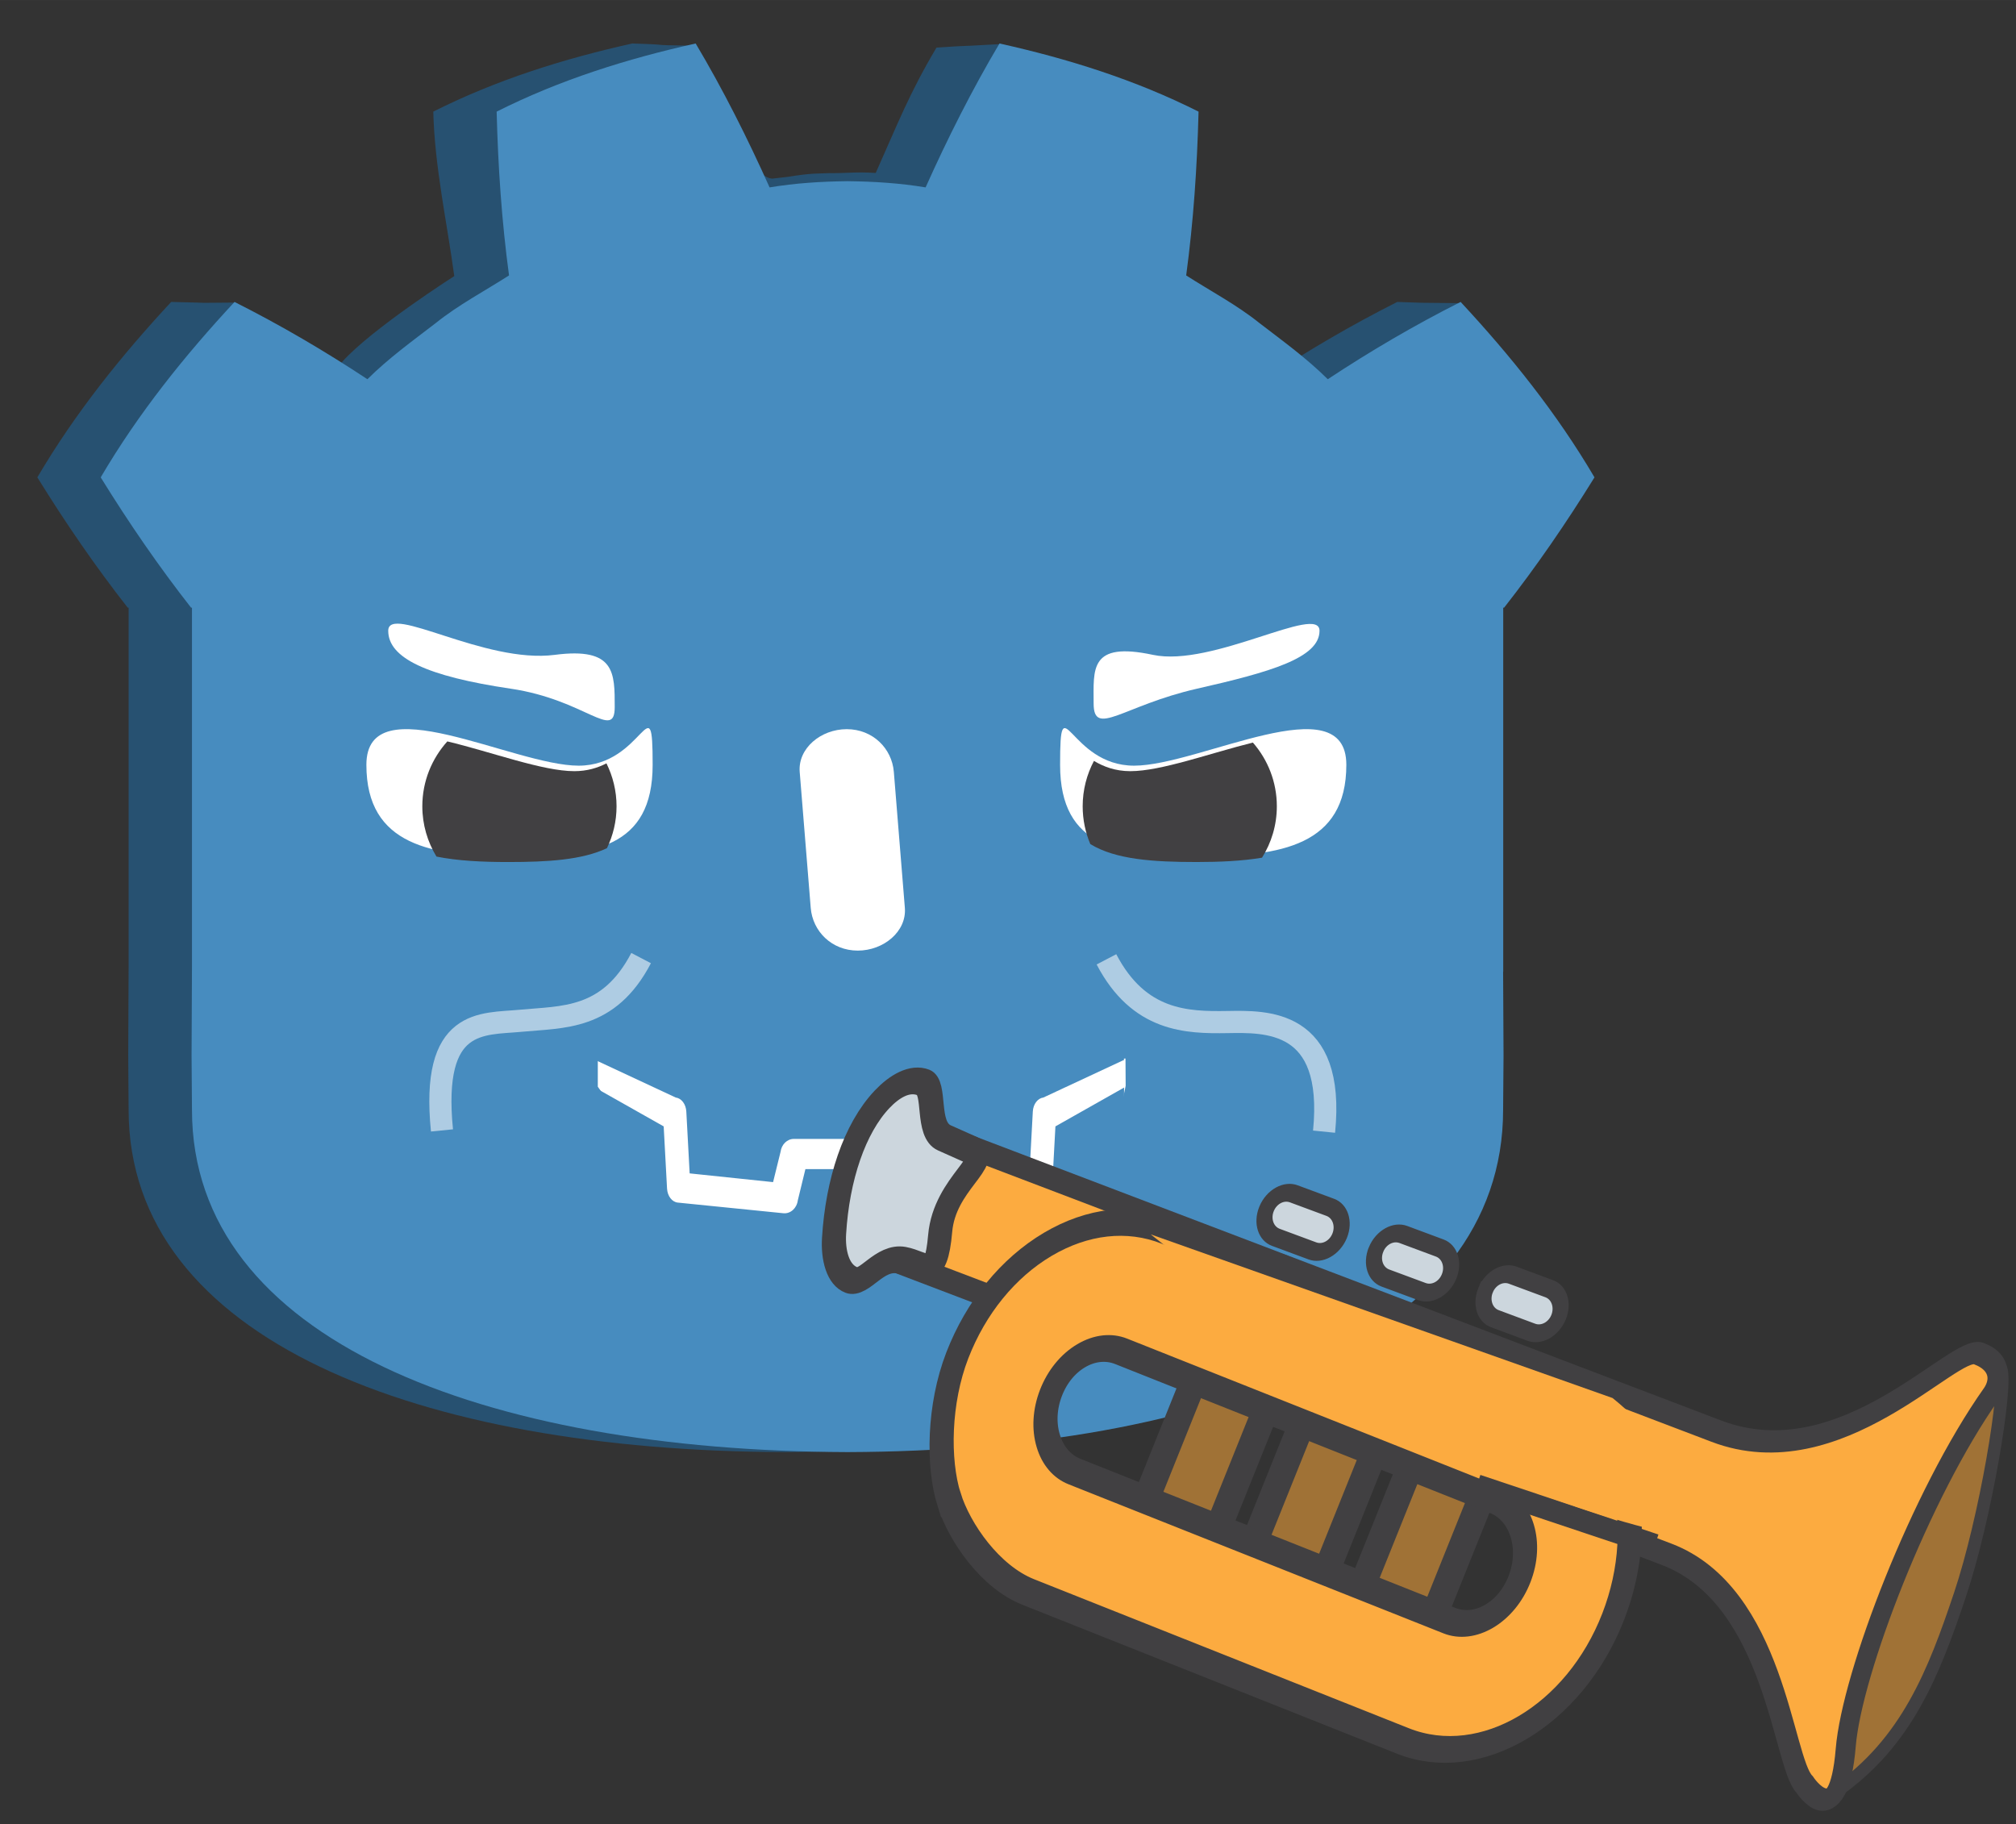 <svg height="165.677" viewBox="0 0 48.441 43.835" width="183.084" xmlns="http://www.w3.org/2000/svg"><rect x="0" y="0" width="48.441" height="43.835" fill="#333333" stroke="none"/><g stroke-width=".32" transform="matrix(.161 0 0 -.161 29.367 25.87)"><path d="m-163.268 3.138c.015-3.498.06-7.33.06-8.093 0-34.374 43.605-50.896 97.781-51.086h.066.067c54.176.19 97.766 16.712 97.766 51.086 0 .777.047 4.593.063 8.093 0 32.244-195.803 43.743-195.803 0zm.06 66.851v-47.514-6.035l-.06-13.302c0-27.332 195.803-26.958 195.803 0l-.063 12.521.015.005v54.325h.134c4.795 6.12-1.353 38.569 2.902 45.449-7.398.063-4.765.027-9.391.182-6.864-3.455-13.531-7.369-19.828-11.534-3.151 3.132-6.7 5.694-10.186 8.372-3.425 2.751-7.285 4.768-10.946 7.118 1.09 8.117-18.616 26.179-18.399 34.519-8.572-.487-3.333-.11-9.411-.518-4.068-6.837-5.83-11.468-9.07-18.706-2.943.193-4.518-.062-6.904-.026-1.786-.09-2.552.04-6.167-.549l-2.317-.268c-3.872-.046-10.863 16.189-11.581 19.834-8.325.117-2.305.109-9.359.333-10.184-2.264-20.258-5.416-29.703-10.17.216-8.34 2.04-16.434 3.133-24.551-3.668-2.35-15.744-10.43-17.937-14.414-3.481-2.678-9.44 7.066-14.764 10.466-8.041-.05-1.156-.09-9.548.095-7.401-7.965-14.321-16.562-19.974-26.182 4.253-6.88 8.693-13.329 13.487-19.449z" fill="#275171"/><path d="m-153.813 3.138c.015-3.498.06-7.33.06-8.093 0-34.374 43.605-50.896 97.781-51.086h.066.067c54.176.19 97.766 16.712 97.766 51.086 0 .777.047 4.593.063 8.093 0 32.244-195.803 43.743-195.803 0zm.06 66.851v-47.514-6.035l-.06-13.302c0-27.332 195.803-26.958 195.803 0l-.063 12.521.015.005v54.325h.134c4.795 6.12 9.232 12.569 13.487 19.449-5.651 9.62-12.575 18.217-19.976 26.182-6.864-3.455-13.531-7.369-19.828-11.534-3.151 3.132-6.7 5.694-10.186 8.372-3.425 2.751-7.285 4.768-10.946 7.118 1.09 8.117 1.629 16.108 1.846 24.448-9.446 4.754-19.519 7.906-29.708 10.17-4.068-6.837-7.788-14.241-11.028-21.479-3.842.642-7.702.88-11.567.926v.006c-.027 0-.052-.006-.075-.006-.024 0-.049.006-.073.006v-.006c-3.872-.046-7.729-.284-11.572-.926-3.238 7.238-6.956 14.642-11.03 21.479-10.184-2.264-20.258-5.416-29.703-10.17.216-8.34.755-16.331 1.848-24.448-3.668-2.35-7.523-4.367-10.949-7.118-3.481-2.678-7.036-5.24-10.188-8.372-6.297 4.165-12.962 8.079-19.828 11.534-7.401-7.965-14.321-16.562-19.974-26.182 4.253-6.88 8.693-13.329 13.487-19.449z" fill="#478cbf"/></g><g fill="#fff"><path d="m1.644-.206c-3.878 0-6.736 2.87-7.021 6.381l-1.644 20.287c-.284 3.508 3.143 6.381 7.021 6.381s6.744-2.873 7.028-6.381l1.644-20.287c.285-3.511-3.15-6.381-7.028-6.381" transform="matrix(.161 0 0 -.161 20.346 22.809)"/><g transform="matrix(.353 0 0 -.353 -184.371 181.108)"><path d="m594.457 460.987c0-5.666 4.041-6.232 9.537-6.232 5.492 0 9.947.741 9.947 6.238 0 5.494-10.011-.059-14.447-.059-4.44 0-5.037 5.715-5.037.053"/><path d="m566.722 460.987c0-5.666-4.041-6.232-9.537-6.232-5.493 0-9.948.741-9.948 6.238 0 5.494 10.012-.059 14.448-.059 4.439 0 5.037 5.715 5.037.053"/></g></g><path d="m40.561 67.227c-1.406 1.561-2.268 3.62-2.268 5.885 0 1.671.474 3.228 1.283 4.559 1.922.386 4.138.494 6.502.494 3.587 0 6.704-.187 8.957-1.258.552-1.15.869-2.434.869-3.795 0-1.4-.335-2.719-.916-3.895-.798.412-1.753.709-2.91.709-2.88 0-7.512-1.743-11.518-2.699z" fill="#414042" transform="scale(.265)"/><path d="m-84.974 10.376c-13.783 2.276-20.166 5.615-20.166 10.624 0 5.006 15.845-6.093 27.418-4.415 9.953 1.443 9.856-3.301 9.856-9.576 0-6.28-4.807 1.336-17.108 3.368z" fill="#fff" transform="matrix(.146 0 0 -.131 24.679 17.908)"/><path d="m27.964 10.376c11.975 3.035 20.164 5.615 20.164 10.624 0 5.006-17.65-6.74-27.416-4.415-10.498 2.499-9.759-2.652-9.759-8.927 0-6.28 4.882-.356 17.012 2.719z" fill="#fff" transform="matrix(.146 0 0 -.131 24.679 17.908)"/><path d="m113.602 67.332c-3.911.973-8.327 2.594-11.111 2.594-1.354 0-2.429-.407-3.299-.932-.651 1.229-1.023 2.63-1.023 4.117 0 1.215.247 2.371.691 3.424 0.0.001-0.0.001 0 .002 2.283 1.396 5.669 1.627 9.631 1.627 2.139 0 4.152-.091 5.941-.393.847-1.352 1.342-2.947 1.342-4.66 0-2.214-.822-4.232-2.172-5.779z" fill="#414042" transform="scale(.265)"/><path d="m57.601 199.906v1.171l1.574 1.969 1.593 3.232 6.29.375 6.82.031 5.264-.482 2.831-3.649.352-1.514-.008-1.133-1.467.131-3.292.187-14.652-1.095-5.306.778" fill="#fff" transform="matrix(.513 0 0 .579 -15.185 -90.311)"/><path d="m-111.054 72.551v3.013c.051.001.104.001.155.005l14.088 5.842c1.004.111 1.792 1.04 1.862 2.195l.59 9.717 14.74 1.371 1.322-4.761c.172-1.163 1.17-2.025 2.346-2.025h23.225c1.176 0 2.172.863 2.344 2.025l1.322 4.761 14.739-1.371.592-9.717c.07-1.156.856-2.083 1.86-2.195l14.081-5.842c.051-.007.102-.005.153-.005v-2.584l.006-.004c-10.592-3.942-83.121-5.828-93.424-.426zm-.029 7.296c-1.693-.85.029 4.02.029 4.438 0 18.85 13.726 23.426 46.675 23.542h.039.041c32.948-.116 46.665-4.692 46.665-23.542 0-.426.023-2.519.029-4.438l-12.131 6.094-.593 9.768c-.071 1.177-.886 2.115-1.911 2.199l-18.676 1.674c-.057.005-.113.008-.17.008-1.165 0-2.17-.855-2.342-2.025l-1.346-4.911h-19.133l-1.344 4.911c-.181 1.227-1.278 2.11-2.514 2.02l-18.677-1.674c-1.025-.085-1.84-1.022-1.911-2.199l-.593-9.77z" fill="#478cbf" transform="matrix(.136 0 0 .153 29.404 13.917)"/><g fill="none" stroke="#fff" stroke-opacity=".56" stroke-width=".532"><path d="m15.405 23.022c-.781 1.496-1.888 1.409-2.904 1.507-.915.088-2.153-.081-1.881 2.634"/><path d="m26.586 23.052c.781 1.496 1.935 1.522 2.904 1.507.92-.014 2.596-.081 2.325 2.634"/></g><g transform="translate(-86.984 -179.913)"><g stroke="#414042"><path d="m131.088 222.975c1.718-1.19 2.368-2.884 2.992-4.745.608-1.812 1.144-5.002.987-5.425-.158-.423-2.725 1.872-2.725 1.872l-1.49 4.295z" fill="#a07236" stroke-width=".301"/><g transform="matrix(.292 .935 -.922 .523 270.229 4.827)"><path d="m103.406 207.96-2.072-1.952 15.802-14.893c2.592-2.442 1.036-5.858 1.556-6.346.516-.489.89-.251 1.035-.001 1.314 2.264 4.378 5.023 5.915 5.668 1.86.781.303 1.167.303 1.167-.757.338-4.478-.663-6.737 1.465z" fill="#fcab40" stroke-width=".5"/><path d="m101.173 206.178c-.419.36-1.195-.177-1.472.084-.286.269-.269.672-.142 1.025.296.819 1.207 1.548 2.389 2.011.394.155.891.191 1.177-.079.275-.26-.182-.775.188-1.247.369-.47.942-.594-.107-1.041-1.049-.448-.921-1.71-1.452-1.253z" fill="#ccd6dd" stroke-width=".6"/><path d="m117.29 201.114c.417.393 1.095.395 1.511.005.415-.39.412-1.025-.006-1.417l-4.55-4.268c-.419-.393-1.095-.395-1.51-.005-.416.39-.413 1.025.006 1.417zm-2.257 2.117c.419.393 1.096.395 1.511.005.415-.39.412-1.024-.006-1.417l-4.551-4.268c-.419-.393-1.095-.395-1.511-.005-.415.39-.412 1.024.006 1.417zm-2.256 2.117c.419.393 1.094.395 1.51.005.415-.39.412-1.025-.006-1.417l-4.55-4.267c-.419-.393-1.095-.395-1.511-.005-.415.389-.412 1.024.006 1.417z" fill="#a07236" stroke-width=".7"/><path d="m109.127 208.575c-.941 0-2.22-.431-3.042-1.177-.821-.745-1.285-1.731-1.307-2.774-.021-1.043.402-2.017 1.193-2.746l7.896-7.269c.791-.728 1.854-1.122 2.995-1.109 1.14.013 2.221.431 3.042 1.177 1.695 1.541 1.746 4.018.114 5.52l-7.896 7.268c-.791.728-2.135 1.109-2.995 1.109zm7.789-12.473c-.381-.005-.735.127-.999.37l-7.895 7.269c-.264.243-.405.568-.398.915.007.348.162.675.435.924.274.249.634.389 1.014.393.38.005.735-.127.998-.37l7.896-7.268c.544-.501.526-1.327-.039-1.84-.273-.249-.632-.388-1.012-.393z" fill="#fcab40" stroke-width=".6"/><path d="m111.2 195.249c.201.192.532.189.738-.008l.748-.714c.206-.197.211-.513.01-.706-.202-.192-.532-.189-.738.008l-.748.715c-.207.197-.211.513-.01.705zm-2.244 2.143c.202.194.531.189.738-.008l.747-.714c.207-.198.212-.513.01-.706-.201-.193-.531-.189-.738.008l-.748.714c-.206.198-.211.513-.009.706zm-2.244 2.143c.202.193.531.189.738-.008l.748-.715c.207-.197.211-.513.01-.706-.201-.192-.531-.189-.738.008l-.748.715c-.207.197-.211.513-.01.706z" fill="#ccd6dd" stroke-width=".4"/></g><path d="m122.471 215.605 4.278 1.432" fill="none" stroke-width=".529"/></g><path d="m125.732 213.507c1.753 1.412 2.156 3.146 2.156 3.146-.105.786-6.709-1.903-6.709-1.903l-6.545-5.176z" fill="#fcab40"/></g></svg>